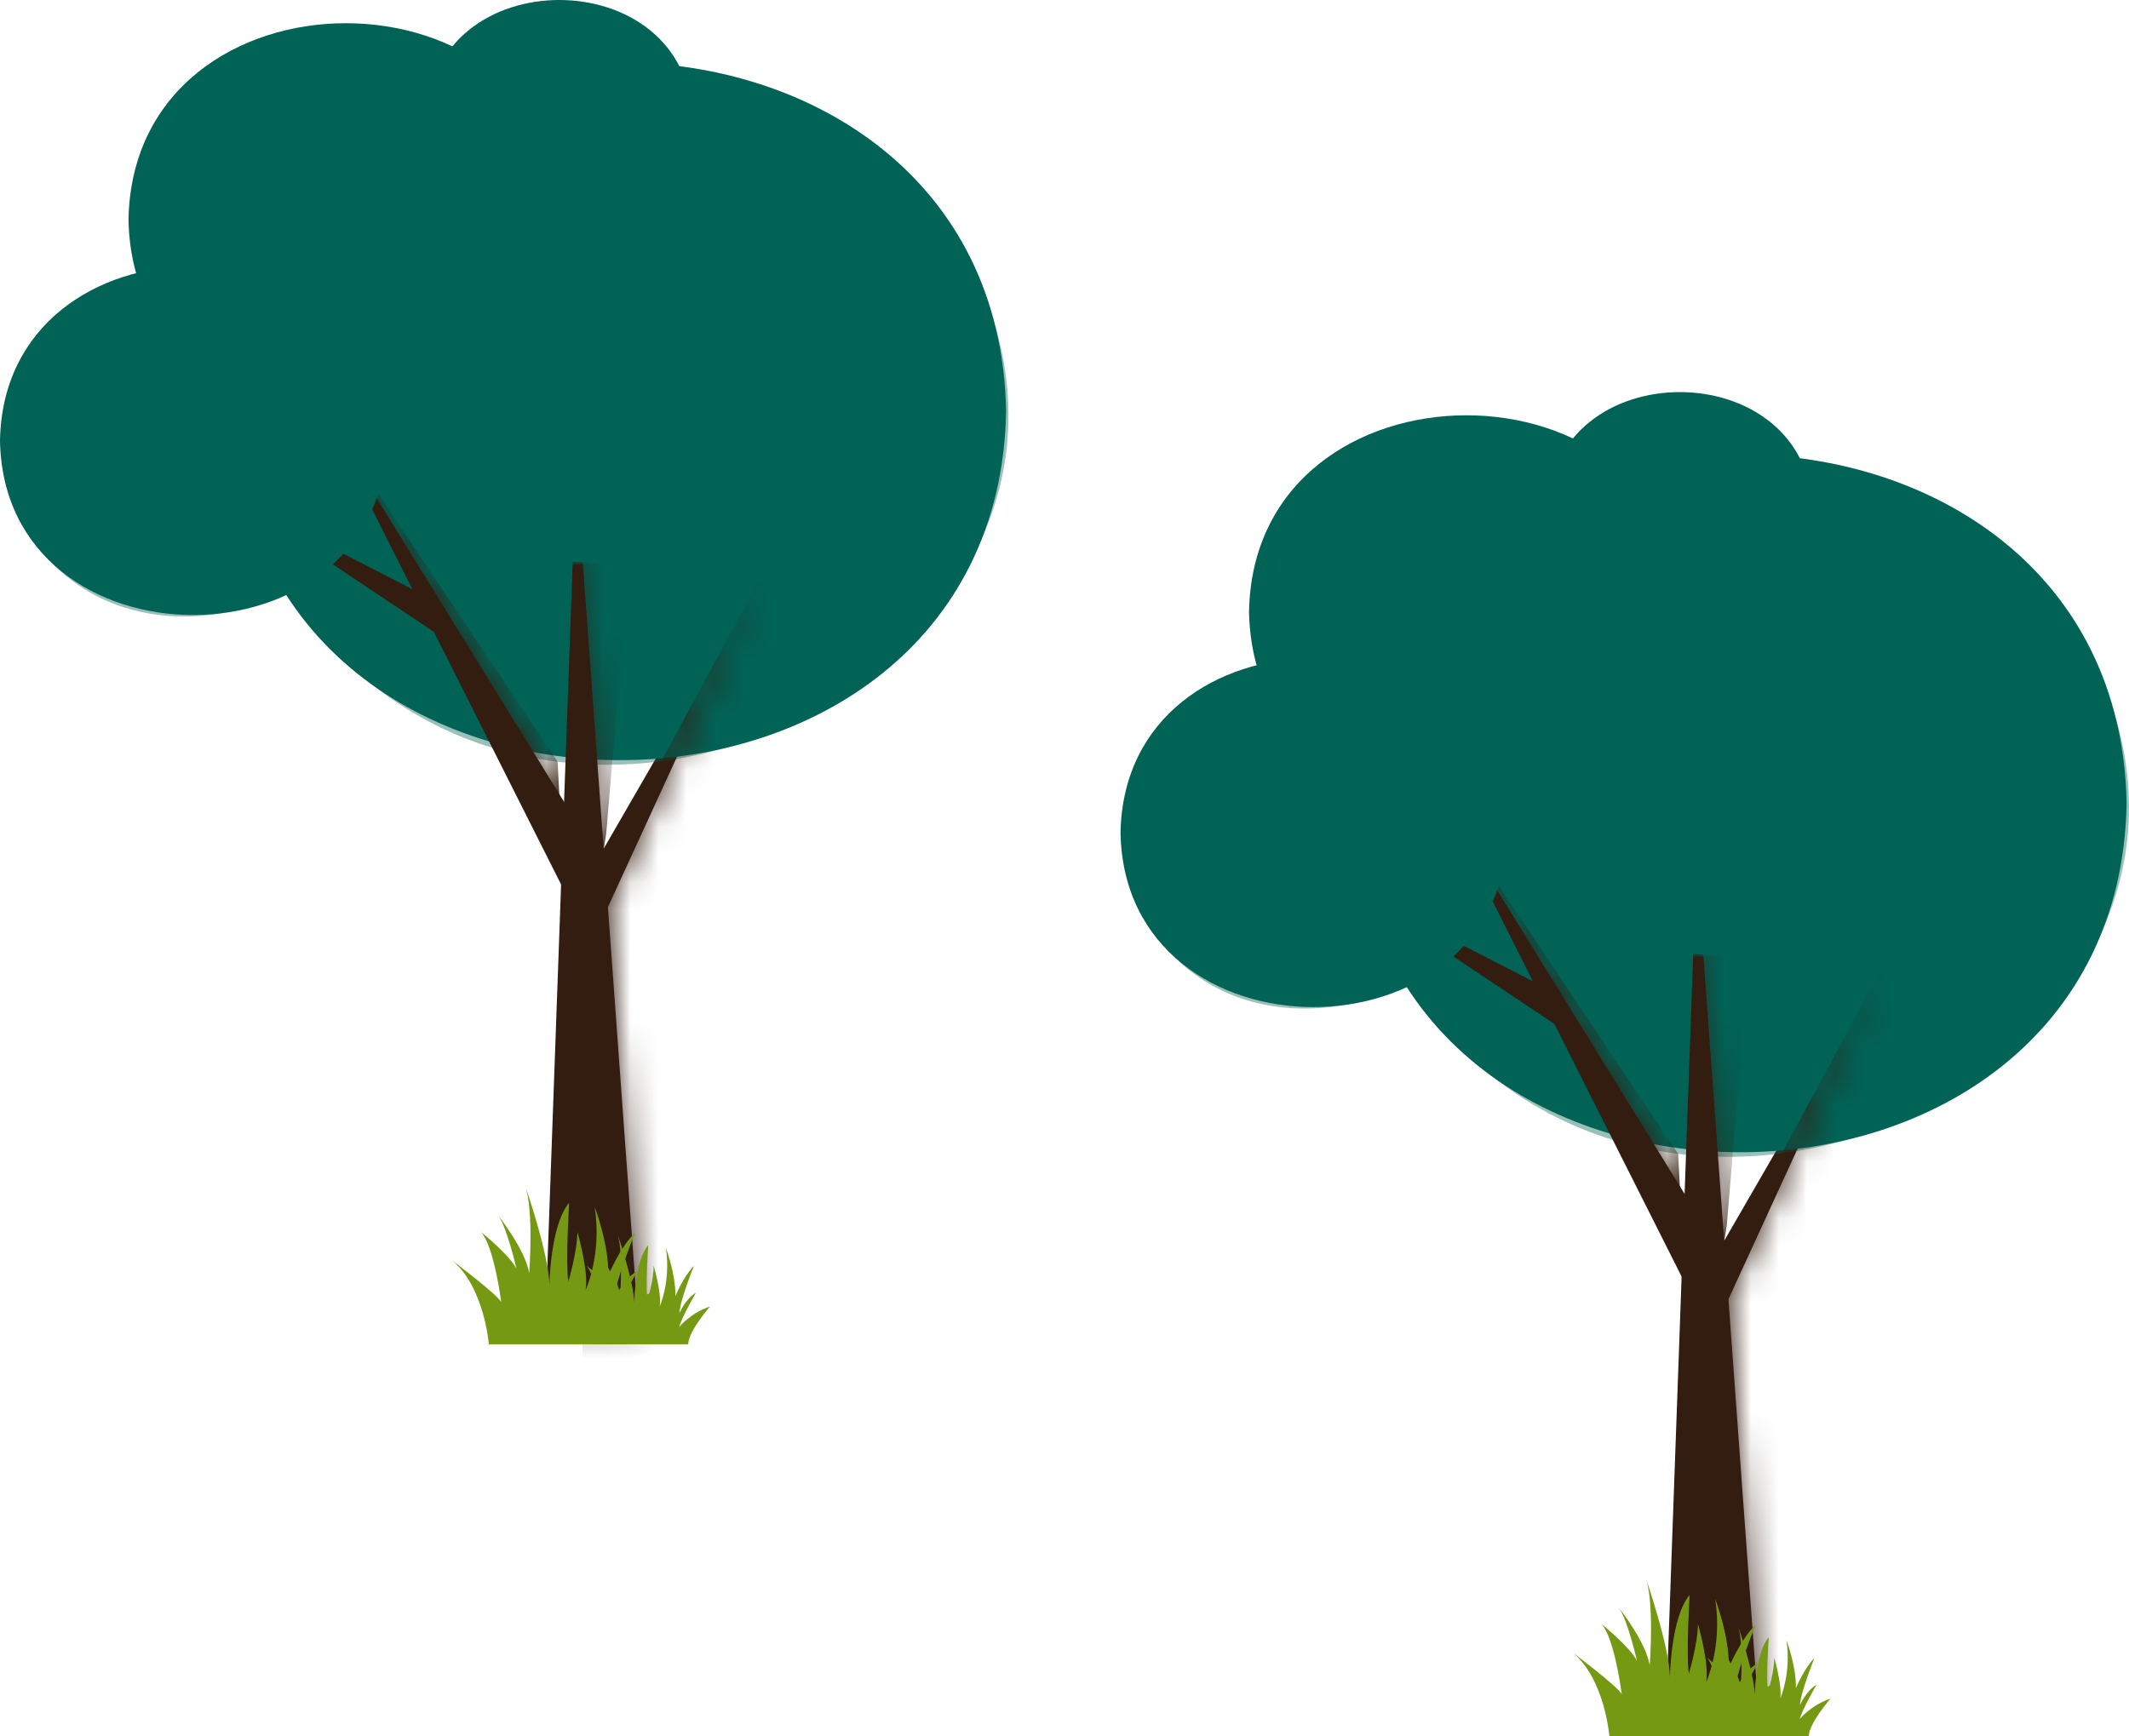<svg width="76" height="62" viewBox="0 0 76 62" fill="none" xmlns="http://www.w3.org/2000/svg">
<path d="M66.977 34.908L61.008 45.241V47.895L66.977 34.908Z" fill="#331C10"/>
<path d="M60.112 21.841C59.935 31.177 44.763 31.177 44.587 21.841C44.763 12.491 59.935 12.491 60.112 21.841Z" fill="#016256"/>
<path d="M64.713 18.284C64.595 23.996 55.334 23.996 55.231 18.284C55.334 12.572 64.595 12.572 64.713 18.284Z" fill="#016256"/>
<path d="M75.915 28.684C75.607 45.295 48.63 45.295 48.336 28.684C48.644 12.074 75.607 12.074 75.915 28.684Z" fill="#016256"/>
<g style="mix-blend-mode:multiply" opacity="0.4">
<path d="M74.46 23.04C75.386 34.262 60.685 41.913 50.629 35.676C60.141 48.582 81.958 37.145 74.46 23.04Z" fill="#016256"/>
</g>
<path d="M60.567 30.853L62.787 61.273H59.465L60.567 30.651V30.853Z" fill="#331C10"/>
<path d="M51.496 28.63L60.788 47.087L61.008 44.042L51.496 28.63Z" fill="#331C10"/>
<path d="M48.174 31.675L56.363 37.145L55.672 35.528L48.174 31.675Z" fill="#331C10"/>
<mask id="mask0_12_25667" style="mask-type:luminance" maskUnits="userSpaceOnUse" x="48" y="28" width="19" height="34">
<path d="M66.982 34.915L61.547 44.318C61.541 44.044 60.542 30.925 60.566 30.655L60.134 42.622L51.492 28.628L54.722 35.039L48.174 31.67L55.489 36.561L60.028 45.572C59.893 49.381 59.599 57.426 59.462 61.277H62.781L61.696 46.392L66.982 34.915Z" fill="white"/>
</mask>
<g mask="url(#mask0_12_25667)">
<g style="mix-blend-mode:multiply">
<path d="M66.757 49.916L69.638 42.008L69.285 35.69L67.653 33.696L60.891 46.198L60.788 63.105L70.079 59.858L66.757 49.916Z" fill="#331C10"/>
</g>
<g style="mix-blend-mode:multiply">
<path d="M61.641 43.759L62.552 32.887L60.567 30.651L60.95 45.012L61.552 44.312L61.641 43.759Z" fill="#331C10"/>
</g>
<g style="mix-blend-mode:multiply">
<path d="M51.497 28.63L60.023 43.49L59.906 41.2L51.497 28.63Z" fill="#331C10"/>
</g>
</g>
<path d="M53.79 29.735C53.628 38.034 40.147 38.034 40 29.735C40.147 21.423 53.628 21.423 53.79 29.735Z" fill="#016256"/>
<g style="mix-blend-mode:multiply" opacity="0.4">
<path d="M52.643 26.259C54.275 32.995 44.881 36.633 40.279 31.54C43.631 40.566 58.053 34.45 52.643 26.259Z" fill="#016256"/>
</g>
<path d="M70.167 26.044C69.961 36.781 52.555 36.781 52.349 26.044C52.555 15.32 69.961 15.32 70.167 26.044Z" fill="#016256"/>
<g style="mix-blend-mode:multiply" opacity="0.4">
<path d="M68.697 21.558C70.697 30.341 58.818 34.949 52.731 28.388C57.039 40.027 75.666 32.133 68.697 21.558Z" fill="#016256"/>
</g>
<path d="M57.451 62C57.451 62 57.289 59.925 56.113 58.982C56.113 58.982 57.774 60.235 57.892 60.491C57.892 60.491 57.642 58.511 57.171 57.986C57.171 57.986 58.23 58.848 58.436 59.306C58.436 59.306 58.112 57.864 57.789 57.406C57.789 57.406 58.744 58.605 58.891 59.454C58.891 59.454 59.068 57.164 58.73 56.288C58.73 56.288 59.597 58.767 59.612 59.885C59.612 59.885 59.641 57.743 60.317 56.948C60.317 56.948 60.185 59.009 60.288 59.764C60.288 59.764 60.611 58.673 60.611 57.986C60.611 57.986 61.023 59.387 60.906 60.06C60.906 60.06 61.493 58.807 61.229 57.096C61.229 57.096 61.743 58.43 61.714 59.548C61.714 59.548 62.111 58.565 62.67 58.013C62.67 58.013 61.935 59.831 61.92 60.41C61.92 60.41 62.214 59.697 62.758 59.373C62.758 59.373 62.052 60.599 61.89 61.124C61.89 61.124 62.493 60.383 63.478 60.074C63.478 60.074 62.39 61.327 62.376 62H57.451Z" fill="#769914"/>
<path d="M61.126 62C61.126 62 61.023 60.545 60.185 59.885C60.185 59.885 61.361 60.761 61.435 60.949C61.435 60.949 61.258 59.562 60.935 59.184C60.935 59.184 61.67 59.791 61.817 60.114C61.817 60.114 61.582 59.104 61.361 58.78C61.361 58.78 62.037 59.629 62.14 60.208C62.14 60.208 62.258 58.605 62.023 57.999C62.023 57.999 62.626 59.737 62.64 60.518C62.64 60.518 62.655 59.023 63.14 58.457C63.14 58.457 63.037 59.898 63.111 60.424C63.111 60.424 63.346 59.669 63.331 59.184C63.331 59.184 63.625 60.168 63.552 60.639C63.552 60.639 63.949 59.764 63.772 58.565C63.772 58.565 64.125 59.494 64.11 60.276C64.11 60.276 64.39 59.589 64.772 59.198C64.772 59.198 64.257 60.478 64.257 60.882C64.257 60.882 64.463 60.383 64.845 60.154C64.845 60.154 64.346 61.017 64.243 61.38C64.243 61.38 64.669 60.868 65.345 60.653C65.345 60.653 64.581 61.515 64.566 62H61.126Z" fill="#769914"/>
<path d="M26.977 20.908L21.008 31.241V33.895L26.977 20.908Z" fill="#331C10"/>
<path d="M20.111 7.841C19.935 17.177 4.763 17.177 4.587 7.841C4.763 -1.509 19.935 -1.509 20.111 7.841Z" fill="#016256"/>
<path d="M24.713 4.284C24.595 9.996 15.334 9.996 15.231 4.284C15.334 -1.428 24.595 -1.428 24.713 4.284Z" fill="#016256"/>
<path d="M35.916 14.684C35.607 31.295 8.63 31.295 8.336 14.684C8.644 -1.926 35.607 -1.926 35.916 14.684Z" fill="#016256"/>
<g style="mix-blend-mode:multiply" opacity="0.4">
<path d="M34.46 9.04C35.386 20.262 20.685 27.913 10.629 21.676C20.141 34.582 41.958 23.145 34.46 9.04Z" fill="#016256"/>
</g>
<path d="M20.567 16.853L22.787 47.273H19.465L20.567 16.651V16.853Z" fill="#331C10"/>
<path d="M11.496 14.63L20.788 33.087L21.008 30.042L11.496 14.63Z" fill="#331C10"/>
<path d="M8.174 17.675L16.363 23.145L15.672 21.528L8.174 17.675Z" fill="#331C10"/>
<mask id="mask1_12_25667" style="mask-type:luminance" maskUnits="userSpaceOnUse" x="8" y="14" width="19" height="34">
<path d="M26.982 20.915L21.546 30.318C21.541 30.044 20.542 16.925 20.566 16.655L20.134 28.622L11.492 14.628L14.722 21.039L8.174 17.67L15.489 22.561L20.028 31.573C19.892 35.381 19.599 43.426 19.462 47.277H22.781L21.696 32.392L26.982 20.915Z" fill="white"/>
</mask>
<g mask="url(#mask1_12_25667)">
<g style="mix-blend-mode:multiply">
<path d="M26.757 35.916L29.638 28.008L29.285 21.69L27.653 19.696L20.891 32.198L20.788 49.105L30.079 45.858L26.757 35.916Z" fill="#331C10"/>
</g>
<g style="mix-blend-mode:multiply">
<path d="M21.641 29.759L22.552 18.887L20.567 16.651L20.95 31.012L21.552 30.311L21.641 29.759Z" fill="#331C10"/>
</g>
<g style="mix-blend-mode:multiply">
<path d="M11.496 14.63L20.023 29.49L19.906 27.2L11.496 14.63Z" fill="#331C10"/>
</g>
</g>
<path d="M13.79 15.735C13.628 24.034 0.147 24.034 0 15.735C0.147 7.423 13.628 7.423 13.79 15.735Z" fill="#016256"/>
<g style="mix-blend-mode:multiply" opacity="0.4">
<path d="M12.643 12.259C14.275 18.995 4.881 22.633 0.279 17.54C3.631 26.566 18.053 20.45 12.643 12.259Z" fill="#016256"/>
</g>
<path d="M30.167 12.044C29.961 22.781 12.555 22.781 12.349 12.044C12.555 1.32 29.961 1.32 30.167 12.044Z" fill="#016256"/>
<g style="mix-blend-mode:multiply" opacity="0.4">
<path d="M28.697 7.558C30.697 16.341 18.818 20.949 12.731 14.388C17.039 26.027 35.666 18.133 28.697 7.558Z" fill="#016256"/>
</g>
<path d="M17.451 48C17.451 48 17.289 45.925 16.113 44.982C16.113 44.982 17.774 46.235 17.892 46.491C17.892 46.491 17.642 44.511 17.171 43.986C17.171 43.986 18.23 44.848 18.436 45.306C18.436 45.306 18.112 43.864 17.789 43.406C17.789 43.406 18.744 44.605 18.891 45.454C18.891 45.454 19.068 43.164 18.73 42.288C18.73 42.288 19.597 44.767 19.612 45.885C19.612 45.885 19.641 43.743 20.317 42.948C20.317 42.948 20.185 45.009 20.288 45.764C20.288 45.764 20.611 44.673 20.611 43.986C20.611 43.986 21.023 45.387 20.905 46.06C20.905 46.06 21.494 44.807 21.229 43.096C21.229 43.096 21.743 44.43 21.714 45.548C21.714 45.548 22.111 44.565 22.67 44.013C22.67 44.013 21.935 45.831 21.92 46.41C21.92 46.41 22.214 45.697 22.758 45.373C22.758 45.373 22.052 46.599 21.89 47.124C21.89 47.124 22.493 46.383 23.478 46.074C23.478 46.074 22.39 47.327 22.376 48H17.451Z" fill="#769914"/>
<path d="M21.126 48C21.126 48 21.023 46.545 20.185 45.885C20.185 45.885 21.361 46.761 21.435 46.949C21.435 46.949 21.258 45.562 20.935 45.184C20.935 45.184 21.67 45.791 21.817 46.114C21.817 46.114 21.582 45.104 21.361 44.78C21.361 44.78 22.038 45.629 22.14 46.208C22.14 46.208 22.258 44.605 22.023 43.999C22.023 43.999 22.626 45.737 22.64 46.518C22.64 46.518 22.655 45.023 23.14 44.457C23.14 44.457 23.037 45.898 23.111 46.424C23.111 46.424 23.346 45.669 23.331 45.184C23.331 45.184 23.625 46.168 23.552 46.639C23.552 46.639 23.949 45.764 23.772 44.565C23.772 44.565 24.125 45.494 24.11 46.276C24.11 46.276 24.39 45.589 24.772 45.198C24.772 45.198 24.257 46.478 24.257 46.882C24.257 46.882 24.463 46.383 24.846 46.154C24.846 46.154 24.346 47.017 24.243 47.38C24.243 47.38 24.669 46.868 25.345 46.653C25.345 46.653 24.581 47.515 24.566 48H21.126Z" fill="#769914"/>
</svg>
